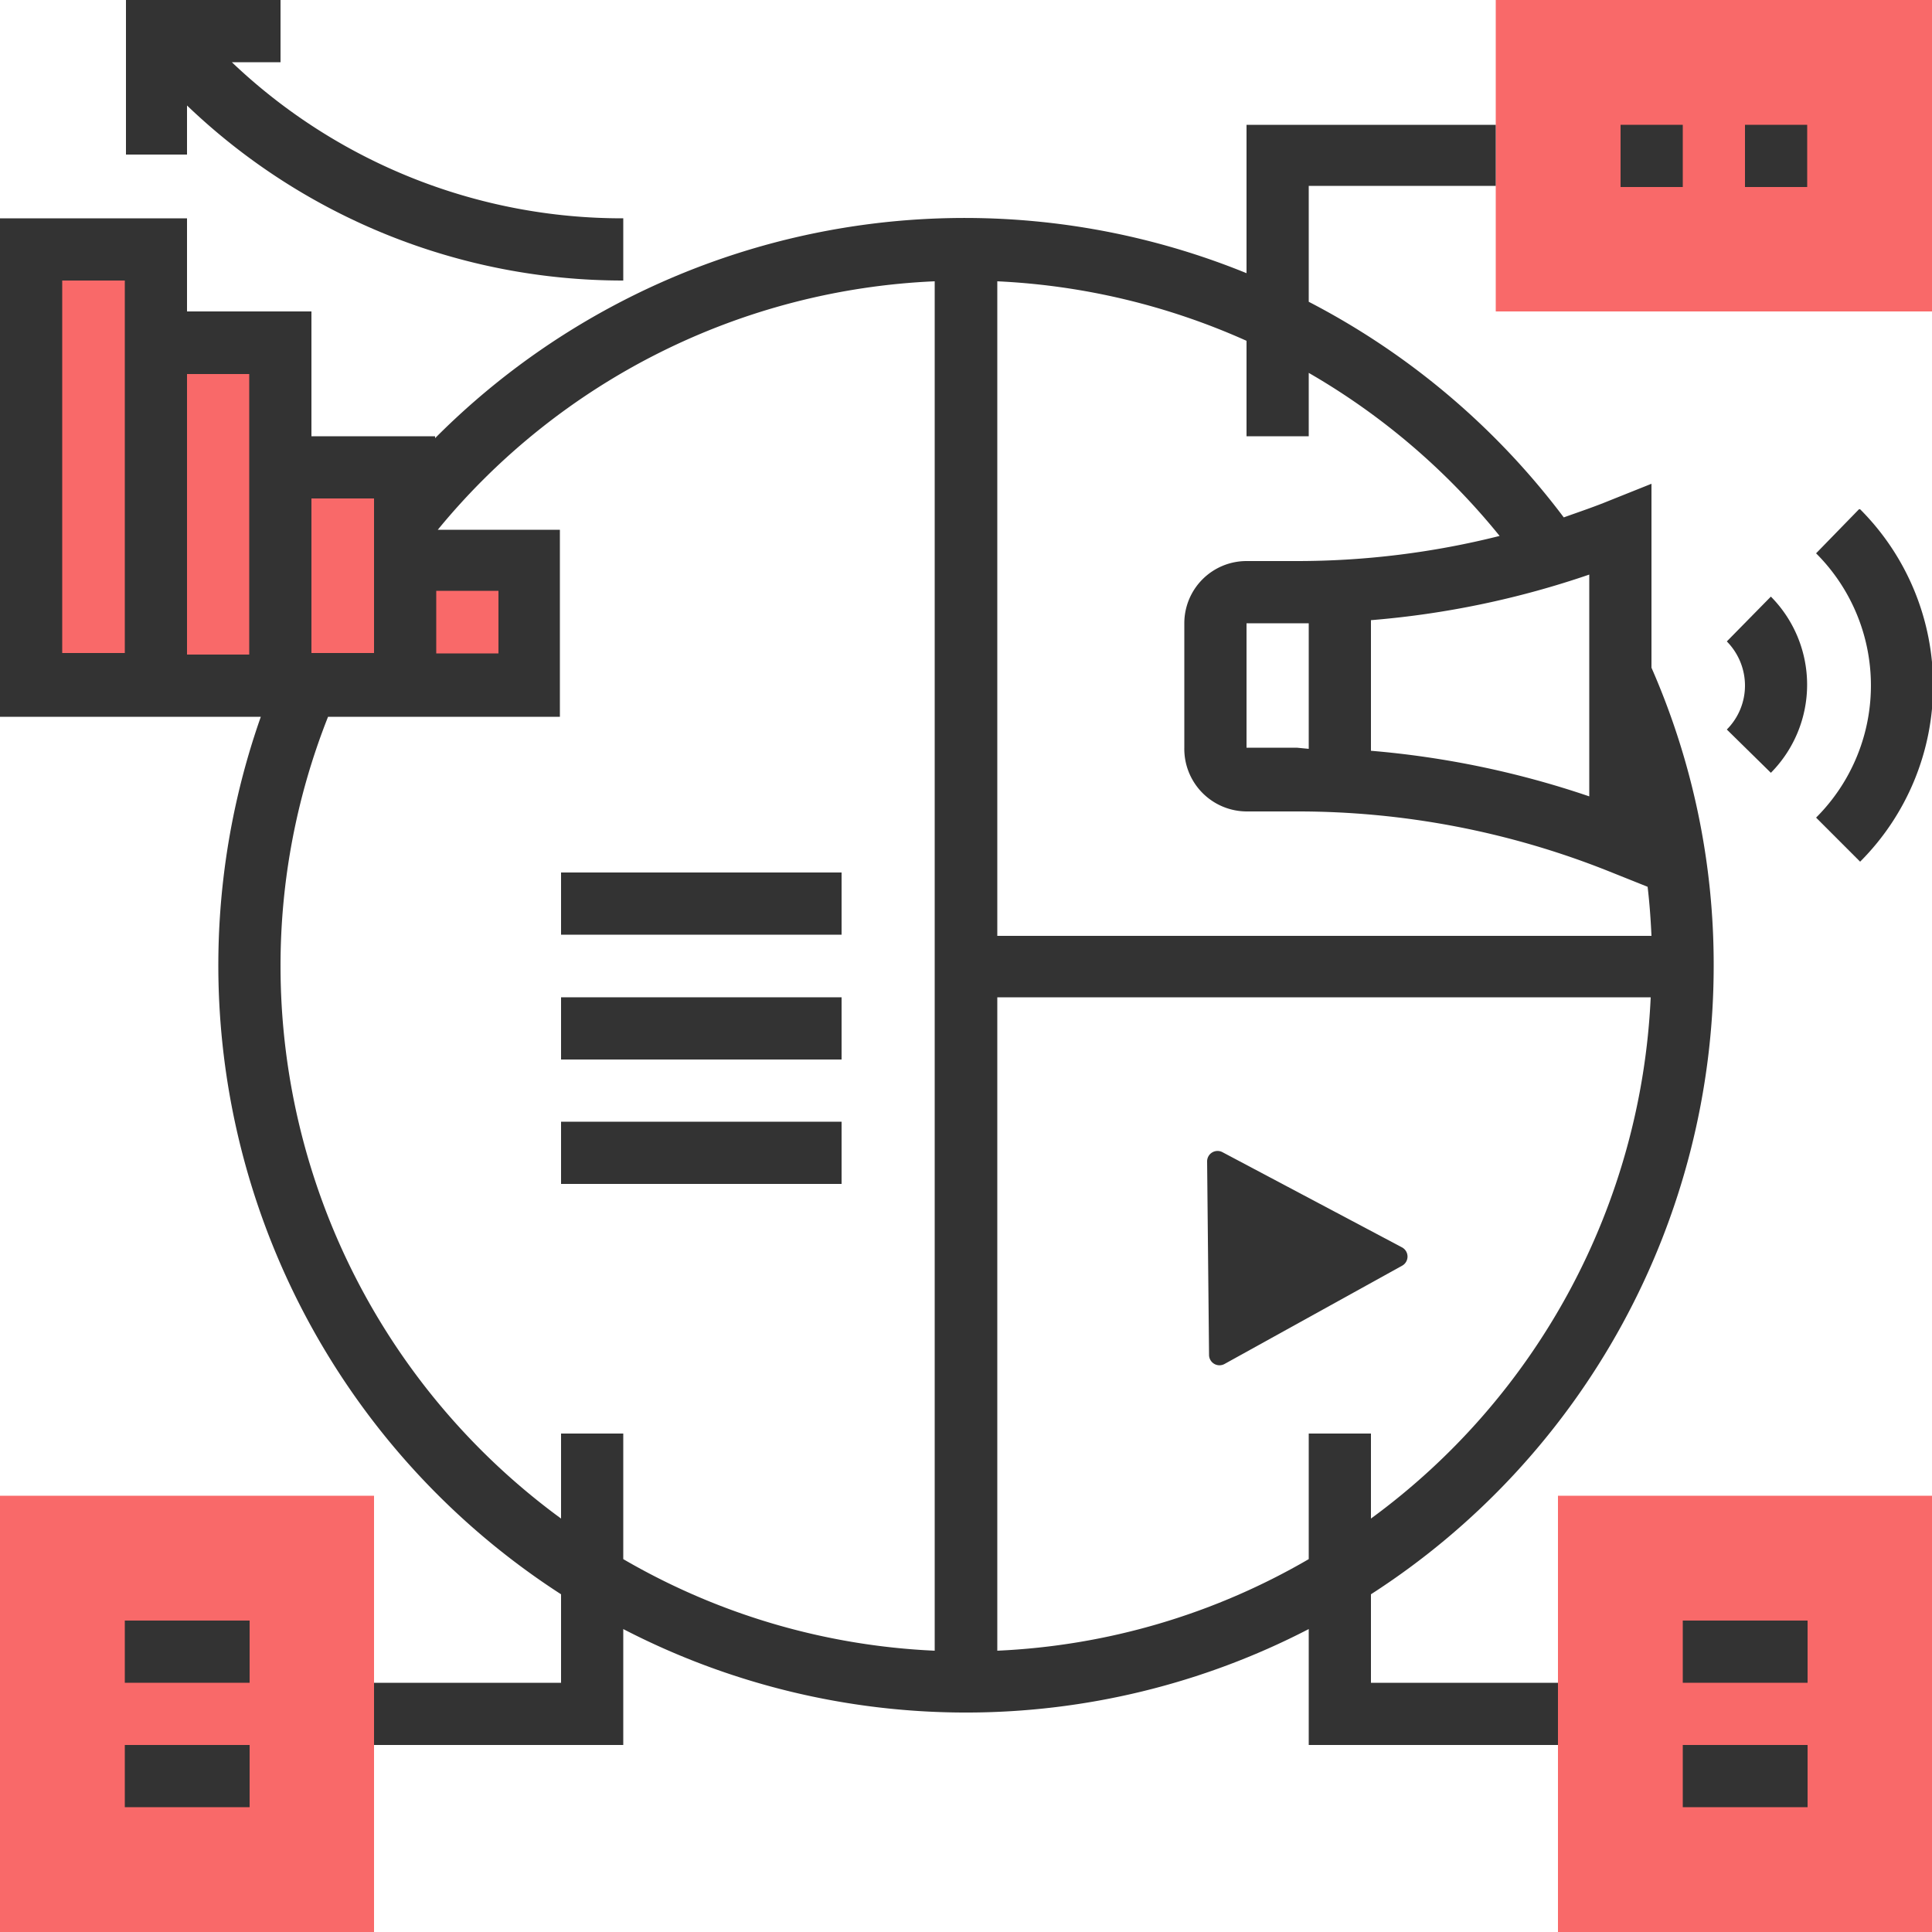 <svg xmlns="http://www.w3.org/2000/svg" width="50" height="50" viewBox="0 0 50 50"><title>icons</title><rect x="1.2" y="6.72" width="2.44" height="10.77" fill="#f96969"/><rect x="4.41" y="9.34" width="2.44" height="8.15" fill="#f96969"/><rect x="7.61" y="12.53" width="2.44" height="4.96" fill="#f96969"/><rect x="10.84" y="14.94" width="2.44" height="2.55" fill="#f96969"/><path d="M50,8.06H38.71V0H50Z" fill="#f96969"/><path d="M9.68,50H0V38.71H9.68Z" fill="#f96969"/><path d="M50,50H40.32V38.71H50Z" fill="#f96969"/><path d="M4.84,2.73A16.3,16.3,0,0,0,16.13,7.26V5.65A14.64,14.64,0,0,1,6,1.61H7.26V0h-4V4H4.84Z" fill="#333"/><rect x="3.23" y="41.94" width="3.23" height="1.61" fill="#333"/><rect x="3.23" y="45.16" width="3.23" height="1.61" fill="#333"/><rect x="43.55" y="41.94" width="3.23" height="1.61" fill="#333"/><rect x="43.55" y="45.16" width="3.23" height="1.61" fill="#333"/><path d="M35.48,41.26A19.34,19.34,0,0,0,44.35,25a19.11,19.11,0,0,0-1.61-7.72V12.52l-1.1.44c-.39.16-.78.29-1.17.43a19.43,19.43,0,0,0-6.6-5.58v-3h4.84V3.23H32.26V7.07a19.33,19.33,0,0,0-21,4.27v-.05H8.06V8.06H4.84V5.65H0v12.9H6.75a19.37,19.37,0,0,0,7.77,22.71v2.29H9.68v1.61h6.45v-3a19.29,19.29,0,0,0,17.74,0v3h6.45V43.55H35.48ZM33.56,19.35h-1.3V16.13h1.61v3.25Zm1.92-3.3a23.2,23.2,0,0,0,5.65-1.18v5.74a23.68,23.68,0,0,0-5.65-1.18Zm-1.61-4.76V9.65a17.77,17.77,0,0,1,4.94,4.22,21.51,21.51,0,0,1-5.25.65h-1.3a1.61,1.61,0,0,0-1.61,1.61v3.22A1.62,1.62,0,0,0,32.26,21h1.3a21.7,21.7,0,0,1,8.08,1.55l1,.4c.05.42.08.84.1,1.27H25.81V7.28a17.78,17.78,0,0,1,6.45,1.54v2.47Zm-22.58,4H12.9v1.62H11.29ZM9.68,12.9v4H8.06v-4Zm-6.45,4H1.61V7.26H3.23ZM4.84,9.68H6.45v7.26H4.84ZM14.52,37.1v2.2A17.72,17.72,0,0,1,7.26,25a17.48,17.48,0,0,1,1.23-6.45h6V13.71H11.33A17.62,17.62,0,0,1,24.19,7.28V42.72a17.57,17.57,0,0,1-8.06-2.37V37.1Zm11.29,5.62V25.81H42.72A17.71,17.71,0,0,1,35.48,39.3V37.1H33.87v3.25A17.57,17.57,0,0,1,25.81,42.72Z" fill="#333"/><rect x="14.52" y="22.58" width="7.26" height="1.61" fill="#333"/><rect x="14.52" y="25.81" width="7.26" height="1.61" fill="#333"/><rect x="14.52" y="29.03" width="7.26" height="1.61" fill="#333"/><path d="M44.69,16.6a1.63,1.63,0,0,1,.47,1.14,1.61,1.61,0,0,1-.47,1.14L45.83,20a3.24,3.24,0,0,0,0-4.56Z" fill="#333"/><path d="M48.11,13.18,47,14.32a4.83,4.83,0,0,1,0,6.84l1.14,1.14a6.45,6.45,0,0,0,0-9.12Z" fill="#333"/><rect x="41.94" y="3.23" width="1.61" height="1.61" fill="#333"/><rect x="45.16" y="3.23" width="1.61" height="1.61" fill="#333"/><path d="M31.64,29.82l4.64,2.46a.27.27,0,0,1,0,.48L31.69,35.3a.27.27,0,0,1-.4-.24l-.05-5A.27.27,0,0,1,31.64,29.82Z" fill="#333"/></svg>
